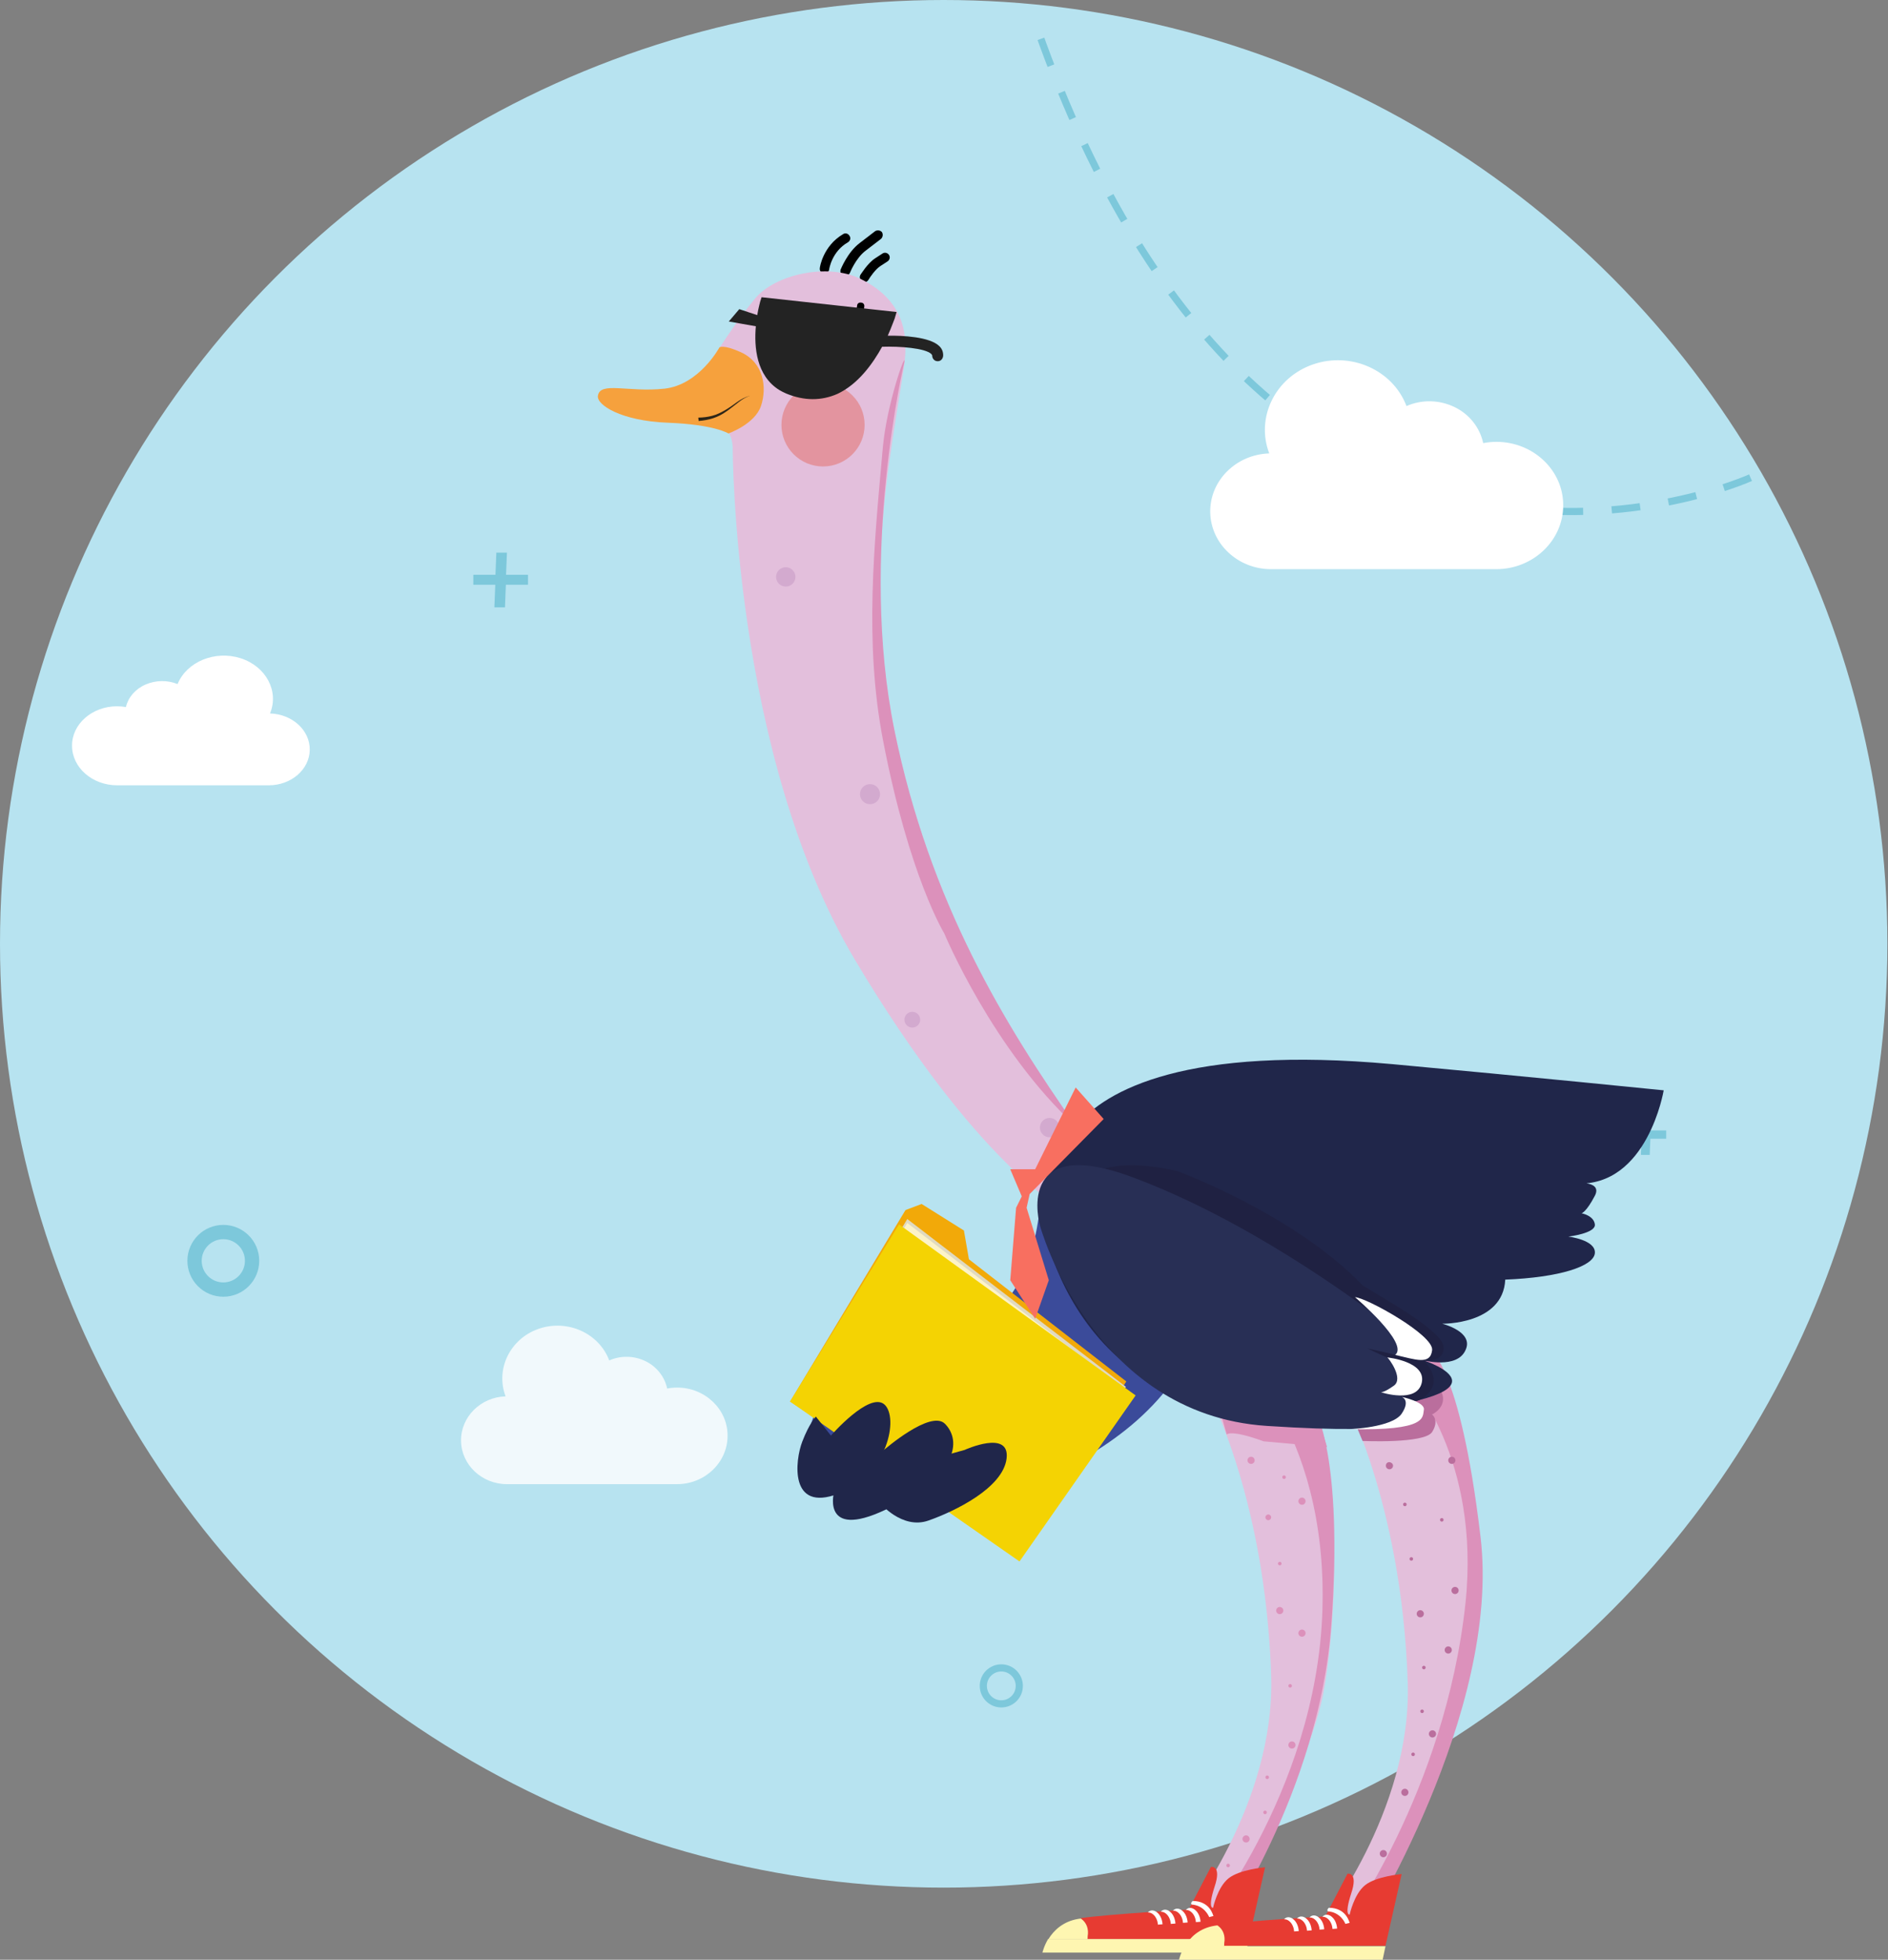 <svg width="264" height="274" viewBox="0 0 264 274" fill="none" xmlns="http://www.w3.org/2000/svg">
<rect x="0" y="0" width="264" height="274" fill="#808080" stroke="none"/>
<circle cx="131.956" cy="131.956" r="131.956" fill="#B7E3F0"/>
<path d="M70.724 77.568L70.73 77.412H70.574H69.693H69.549L69.543 77.556L69.423 80.512H66.482H66.332V80.662V81.452V81.602H66.482H69.411L69.291 84.607L69.285 84.763H69.441H70.322H70.466L70.472 84.619L70.592 81.602H73.533H73.683V81.452V80.662V80.512H73.533H70.604L70.724 77.568Z" fill="#7DC8DB" stroke="#7DC8DB" stroke-width="0.3"/>
<path d="M230.722 156.137L230.729 155.981H230.572H229.943H229.799L229.793 156.125L229.709 158.196H227.649H227.499V158.346V158.91V159.06H227.649H229.697L229.613 161.162L229.607 161.318H229.763H230.393H230.537L230.542 161.174L230.627 159.06H232.686H232.836V158.91V158.346V158.196H232.686H230.639L230.722 156.137Z" fill="#7DC8DB" stroke="#7DC8DB" stroke-width="0.3"/>
<circle cx="31.226" cy="176.277" r="4.022" stroke="#7DC8DB" stroke-width="2"/>
<circle cx="140.014" cy="235.708" r="2.515" stroke="#7DC8DB"/>
<path d="M244.774 66.787C244.774 66.787 177.887 97.153 145.051 4.029" stroke="#7DC8DB" stroke-dasharray="4 4"/>
<path d="M209.25 61.776C208.632 61.776 208.014 61.835 207.396 61.953C206.932 59.775 205.449 57.892 203.347 56.892C201.245 55.892 198.804 55.833 196.671 56.774C194.755 51.714 188.883 49.124 183.598 50.949C178.313 52.773 175.563 58.363 177.479 63.394C172.843 63.541 169.165 67.19 169.227 71.603C169.289 76.016 173.09 79.576 177.726 79.576H209.219C214.38 79.576 218.584 75.575 218.584 70.662C218.614 65.777 214.411 61.776 209.25 61.776Z" fill="white"/>
<path d="M94.689 194C94.222 194 93.755 194.044 93.289 194.134C92.939 192.482 91.818 191.053 90.231 190.294C88.645 189.536 86.801 189.491 85.191 190.205C83.744 186.366 79.31 184.402 75.319 185.786C71.329 187.17 69.251 191.41 70.698 195.227C67.198 195.339 64.421 198.107 64.467 201.455C64.514 204.803 67.385 207.503 70.885 207.503H94.666C98.563 207.503 101.737 204.468 101.737 200.74C101.76 197.035 98.586 194 94.689 194Z" fill="white" fill-opacity="0.8"/>
<path d="M16.359 98.747C16.775 98.747 17.192 98.783 17.608 98.856C17.92 97.505 18.919 96.336 20.335 95.715C21.75 95.094 23.394 95.058 24.831 95.642C26.121 92.501 30.076 90.894 33.635 92.026C37.194 93.159 39.047 96.629 37.756 99.751C40.878 99.843 43.355 102.107 43.313 104.846C43.272 107.586 40.712 109.795 37.59 109.795H16.38C12.904 109.795 10.073 107.312 10.073 104.262C10.052 101.231 12.883 98.747 16.359 98.747Z" fill="white"/>
<g clip-path="url(#clip0)">
<path d="M115.286 38.249C115.236 38.249 115.236 38.249 115.186 38.249C114.835 38.198 114.585 37.848 114.635 37.497C114.635 37.346 115.086 34.389 117.893 32.734C118.194 32.534 118.595 32.634 118.795 32.985C118.996 33.286 118.896 33.687 118.545 33.888C116.289 35.191 115.938 37.647 115.938 37.697C115.888 37.998 115.587 38.249 115.286 38.249Z" fill="black"/>
<path d="M118.194 38.6C118.094 38.6 118.043 38.6 117.943 38.55C117.592 38.399 117.442 38.048 117.542 37.697C117.592 37.597 118.495 35.291 120.199 33.988C121.753 32.785 122.354 32.334 122.354 32.334C122.655 32.133 123.056 32.183 123.307 32.434C123.507 32.735 123.457 33.136 123.207 33.386C123.207 33.386 122.605 33.837 121.051 35.041C119.648 36.093 118.846 38.148 118.846 38.148C118.695 38.449 118.445 38.6 118.194 38.6Z" fill="black"/>
<path d="M120.901 39.452C120.8 39.452 120.65 39.402 120.55 39.352C120.249 39.151 120.149 38.75 120.299 38.449C120.349 38.399 121.302 36.795 122.404 36.093L123.407 35.442C123.708 35.241 124.109 35.342 124.309 35.642C124.51 35.943 124.41 36.344 124.109 36.544L123.106 37.196C122.404 37.647 121.653 38.75 121.452 39.101C121.352 39.302 121.101 39.452 120.901 39.452Z" fill="black"/>
<path d="M120.349 39.001C115.687 36.695 108.369 38.399 105.612 41.707C102.855 45.016 99.797 49.878 99.797 49.878L101.752 60.355C101.752 60.355 102.353 60.906 102.454 62.46C102.454 62.46 102.404 105.42 119.547 134.193C136.691 162.967 148.671 169.082 148.671 169.082L155.288 181.414L161.805 166.125L150.476 157.603C150.476 157.603 138.997 146.124 129.422 118.253C119.096 88.026 123.858 68.075 126.365 51.583C126.866 48.023 127.267 42.409 120.349 39.001Z" fill="#E3BFDC"/>
<path d="M118.895 44.866C118.645 44.866 118.394 44.665 118.394 44.415C118.394 44.164 118.595 43.913 118.845 43.863C118.996 43.863 119.747 43.713 119.848 42.76C119.848 42.46 120.098 42.259 120.399 42.309C120.7 42.309 120.9 42.56 120.85 42.861C120.75 44.314 119.547 44.816 118.895 44.866Z" fill="black"/>
<path d="M120.099 45.968C120.049 45.968 119.999 45.968 119.949 45.968C119.648 45.968 119.447 45.718 119.497 45.417C119.497 45.166 119.748 44.916 120.049 44.966C120.149 44.966 120.5 44.966 120.751 44.765C120.851 44.665 120.951 44.515 120.951 44.314C120.951 44.014 121.202 43.813 121.503 43.863C121.803 43.863 122.004 44.114 121.954 44.415C121.904 44.916 121.753 45.317 121.402 45.568C120.951 45.918 120.4 45.968 120.099 45.968Z" fill="black"/>
<path opacity="0.5" d="M115.086 65.217C118.297 65.217 120.901 62.614 120.901 59.403C120.901 56.191 118.297 53.588 115.086 53.588C111.874 53.588 109.271 56.191 109.271 59.403C109.271 62.614 111.874 65.217 115.086 65.217Z" fill="#E56B63"/>
<path d="M115.086 54.791C118.38 54.791 121.051 52.12 121.051 48.826C121.051 45.531 118.38 42.861 115.086 42.861C111.791 42.861 109.121 45.531 109.121 48.826C109.121 52.12 111.791 54.791 115.086 54.791Z" fill="white"/>
<path d="M145.614 165.874C145.614 165.874 145.564 179.409 138.195 184.071C130.826 188.733 126.916 187.88 116.941 189.735C116.941 189.735 115.186 193.695 114.885 194.347C115.637 195.149 111.326 200.863 113.732 203.671C116.139 206.478 118.645 205.826 118.645 205.826C118.645 205.826 119.497 207.33 121.502 207.881C123.457 208.433 125.512 208.232 125.512 208.232C125.512 208.232 126.766 209.887 129.071 209.586C131.428 209.285 133.332 209.937 133.332 209.937C133.332 209.937 134.886 209.937 138.245 209.285C141.654 208.583 178.447 198.207 167.219 164.32C166.116 161.363 153.183 153.242 145.614 165.874Z" fill="#3B4B9A"/>
<path d="M126.615 169.183L157.494 193.144L142.406 216.854L110.474 195.951L126.615 169.183Z" fill="#F2A909"/>
<path d="M134.786 172.04L128.871 168.33L126.615 169.182L128.169 177.253L135.789 177.804L134.786 172.04Z" fill="#F2A909"/>
<path d="M126.866 170.436L111.527 195.75L140.902 216.102L157.444 193.896L126.866 170.436Z" fill="#E0DAC1"/>
<path d="M126.866 170.987L111.477 196.302L140.851 216.654L157.394 194.447L126.866 170.987Z" fill="#FCF3C8"/>
<path d="M125.713 171.188L158.797 195.098L142.556 218.308L110.474 195.951L125.713 171.188Z" fill="#F4D303"/>
<path d="M116.189 200.713C116.189 200.713 121.552 194.547 123.658 196.352C125.713 198.156 124.159 206.227 117.241 208.834C110.324 211.49 111.176 204.172 112.178 201.565C113.181 198.959 114.083 198.056 114.083 198.056L116.189 200.713Z" fill="#20264A"/>
<path d="M123.608 202.718C123.608 202.718 130.124 197.054 132.129 199.059C134.135 201.064 134.586 205.626 124.711 210.639C114.835 215.701 116.59 208.784 116.59 208.784L123.608 202.718Z" fill="#20264A"/>
<path d="M123.006 210.087C123.006 210.087 126.114 213.896 129.823 212.593C133.533 211.29 140.25 208.031 140.751 203.921C141.252 199.81 134.886 202.718 134.886 202.718L129.121 204.322L123.006 210.087Z" fill="#20264A"/>
<path d="M183.962 222.669C184.1 222.669 184.212 222.557 184.212 222.418C184.212 222.28 184.1 222.168 183.962 222.168C183.823 222.168 183.711 222.28 183.711 222.418C183.711 222.557 183.823 222.669 183.962 222.669Z" fill="#DC91BB"/>
<path d="M183.711 216.554C183.849 216.554 183.961 216.441 183.961 216.303C183.961 216.164 183.849 216.052 183.711 216.052C183.572 216.052 183.46 216.164 183.46 216.303C183.46 216.441 183.572 216.554 183.711 216.554Z" fill="#DC91BB"/>
<path d="M168.472 193.645C168.472 193.645 169.825 196.051 171.48 200.563C173.986 207.33 177.244 218.859 177.746 234.249C178.347 252.395 165.464 268.386 165.464 268.386H170.728C170.728 268.386 183.109 248.084 185.165 236.103C187.22 224.123 187.821 201.866 180.954 190.537C174.036 179.208 168.472 193.645 168.472 193.645Z" fill="#E3BFDC"/>
<path d="M171.78 188.231C171.78 188.231 185.716 199.309 184.914 225.125C184.112 250.941 167.319 270.742 167.319 270.742L170.527 270.391C170.527 270.391 184.463 250.69 186.167 227.13C187.871 203.57 183.861 197.104 183.861 197.104L171.78 188.231Z" fill="#DC91BB"/>
<path d="M174.237 272.997L174.638 271.092H146.566C145.965 272.095 145.764 272.997 145.764 272.997H174.237Z" fill="#FEF6B1"/>
<path d="M152.08 270.34C152.08 270.641 152.08 270.892 152.03 271.092H174.638L176.893 261.067C176.893 261.067 173.334 261.368 171.78 262.621C170.226 263.874 169.625 266.731 169.625 266.731C169.625 266.731 168.823 266.932 169.825 263.824C170.878 260.716 169.324 261.017 169.324 261.017L166.216 266.982C166.216 266.982 155.389 267.583 151.078 268.185C151.679 268.636 152.13 269.338 152.08 270.34Z" fill="#E73B32"/>
<path d="M146.616 271.092H152.08C152.08 270.841 152.08 270.591 152.13 270.34C152.18 269.338 151.729 268.636 151.128 268.235C151.027 268.235 150.877 268.285 150.777 268.285C148.621 268.636 147.318 269.939 146.616 271.092Z" fill="#FEF6B1"/>
<path d="M163.71 268.987C163.71 268.987 163.71 268.385 163.309 267.834C162.958 267.383 162.607 267.282 162.306 267.282C162.757 266.781 163.359 267.032 163.66 267.332C164.311 267.884 164.361 268.886 164.361 268.937L163.71 268.987H164.01H163.71Z" fill="white"/>
<path d="M161.906 269.087C161.906 269.087 161.906 268.486 161.504 267.934C161.154 267.483 160.803 267.383 160.502 267.383C160.953 266.882 161.555 267.132 161.855 267.433C162.507 267.984 162.557 268.987 162.557 269.037L161.906 269.087H162.206H161.906Z" fill="white"/>
<path d="M167.219 268.736C167.219 268.736 167.219 268.135 166.818 267.583C166.467 267.132 166.116 267.032 165.815 267.032C166.267 266.531 166.868 266.781 167.169 267.082C167.821 267.633 167.871 268.636 167.871 268.686L167.219 268.736H167.52H167.219Z" fill="white"/>
<path d="M165.414 268.837C165.414 268.837 165.414 268.235 165.013 267.684C164.662 267.233 164.312 267.132 164.011 267.132C164.462 266.631 165.063 266.882 165.364 267.183C166.016 267.734 166.066 268.736 166.066 268.787L165.414 268.837H165.715H165.414Z" fill="white"/>
<path d="M169.074 268.035C169.074 267.984 168.422 266.38 166.618 266.28C166.618 266.28 166.417 266.08 166.768 265.779C169.224 265.779 169.625 267.834 169.675 267.884L169.074 268.035Z" fill="white"/>
<path d="M174.938 204.673C175.215 204.673 175.44 204.449 175.44 204.172C175.44 203.895 175.215 203.671 174.938 203.671C174.661 203.671 174.437 203.895 174.437 204.172C174.437 204.449 174.661 204.673 174.938 204.673Z" fill="#DC91BB"/>
<path d="M178.949 218.859C179.087 218.859 179.2 218.747 179.2 218.609C179.2 218.47 179.087 218.358 178.949 218.358C178.81 218.358 178.698 218.47 178.698 218.609C178.698 218.747 178.81 218.859 178.949 218.859Z" fill="#DC91BB"/>
<path d="M179.55 206.778C179.688 206.778 179.801 206.666 179.801 206.528C179.801 206.389 179.688 206.277 179.55 206.277C179.412 206.277 179.299 206.389 179.299 206.528C179.299 206.666 179.412 206.778 179.55 206.778Z" fill="#DC91BB"/>
<path d="M182.057 210.388C182.334 210.388 182.558 210.163 182.558 209.886C182.558 209.609 182.334 209.385 182.057 209.385C181.78 209.385 181.556 209.609 181.556 209.886C181.556 210.163 181.78 210.388 182.057 210.388Z" fill="#DC91BB"/>
<path d="M182.057 228.835C182.334 228.835 182.558 228.61 182.558 228.334C182.558 228.057 182.334 227.832 182.057 227.832C181.78 227.832 181.556 228.057 181.556 228.334C181.556 228.61 181.78 228.835 182.057 228.835Z" fill="#DC91BB"/>
<path d="M178.949 225.677C179.225 225.677 179.45 225.452 179.45 225.175C179.45 224.899 179.225 224.674 178.949 224.674C178.672 224.674 178.447 224.899 178.447 225.175C178.447 225.452 178.672 225.677 178.949 225.677Z" fill="#DC91BB"/>
<path d="M180.653 244.475C180.93 244.475 181.154 244.25 181.154 243.973C181.154 243.697 180.93 243.472 180.653 243.472C180.376 243.472 180.152 243.697 180.152 243.973C180.152 244.25 180.376 244.475 180.653 244.475Z" fill="#DC91BB"/>
<path d="M174.237 257.608C174.513 257.608 174.738 257.384 174.738 257.107C174.738 256.83 174.513 256.605 174.237 256.605C173.96 256.605 173.735 256.83 173.735 257.107C173.735 257.384 173.96 257.608 174.237 257.608Z" fill="#DC91BB"/>
<path d="M180.402 235.953C180.541 235.953 180.653 235.84 180.653 235.702C180.653 235.564 180.541 235.451 180.402 235.451C180.264 235.451 180.152 235.564 180.152 235.702C180.152 235.84 180.264 235.953 180.402 235.953Z" fill="#DC91BB"/>
<path d="M177.345 212.543C177.566 212.543 177.746 212.364 177.746 212.142C177.746 211.921 177.566 211.741 177.345 211.741C177.123 211.741 176.944 211.921 176.944 212.142C176.944 212.364 177.123 212.543 177.345 212.543Z" fill="#DC91BB"/>
<path d="M177.194 248.735C177.333 248.735 177.445 248.623 177.445 248.485C177.445 248.346 177.333 248.234 177.194 248.234C177.056 248.234 176.944 248.346 176.944 248.485C176.944 248.623 177.056 248.735 177.194 248.735Z" fill="#DC91BB"/>
<path d="M176.894 253.648C177.032 253.648 177.144 253.536 177.144 253.397C177.144 253.259 177.032 253.146 176.894 253.146C176.755 253.146 176.643 253.259 176.643 253.397C176.643 253.536 176.755 253.648 176.894 253.648Z" fill="#DC91BB"/>
<path d="M171.731 261.067C171.869 261.067 171.981 260.955 171.981 260.816C171.981 260.678 171.869 260.566 171.731 260.566C171.592 260.566 171.48 260.678 171.48 260.816C171.48 260.955 171.592 261.067 171.731 261.067Z" fill="#DC91BB"/>
<path d="M176.693 201.515C172.031 199.811 171.53 200.563 171.53 200.563L170.227 195.901L183.962 197.104L185.566 202.317L176.693 201.515Z" fill="#DC91BB"/>
<path d="M187.571 194.598C187.571 194.598 195.992 209.586 196.844 235.201C197.446 253.347 184.563 269.338 184.563 269.338H189.826C189.826 269.338 200.955 248.736 204.263 237.056C207.421 225.877 206.92 202.818 200.052 191.49C193.135 180.211 187.571 194.598 187.571 194.598Z" fill="#E3BFDB"/>
<path d="M197.095 192.943C197.095 192.943 207.071 203.821 204.915 224.173C202.058 250.64 187.872 269.689 187.872 269.689L190.428 270.391C190.428 270.391 209.978 239.462 207.02 214.849C204.113 190.286 199.752 188.532 199.752 188.532L197.095 192.943Z" fill="#DC91BB"/>
<path d="M190.528 201.465C190.528 201.465 199.2 201.866 200.253 200.212C201.306 198.558 200.253 197.756 200.253 197.756C200.253 197.756 202.408 196.753 201.606 194.698C200.403 191.64 188.673 197.004 188.673 197.004L190.528 201.465Z" fill="#BA6E9D"/>
<path d="M194.789 204.924C194.789 205.175 194.589 205.425 194.288 205.425C194.037 205.425 193.787 205.225 193.787 204.924C193.787 204.623 193.987 204.423 194.288 204.423C194.589 204.473 194.789 204.673 194.789 204.924Z" fill="#BA6E9D"/>
<path d="M201.607 212.744C201.745 212.744 201.857 212.631 201.857 212.493C201.857 212.355 201.745 212.242 201.607 212.242C201.468 212.242 201.356 212.355 201.356 212.493C201.356 212.631 201.468 212.744 201.607 212.744Z" fill="#BA6E9D"/>
<path d="M196.444 210.588C196.582 210.588 196.694 210.476 196.694 210.338C196.694 210.199 196.582 210.087 196.444 210.087C196.305 210.087 196.193 210.199 196.193 210.338C196.193 210.476 196.305 210.588 196.444 210.588Z" fill="#BA6E9D"/>
<path d="M197.346 218.208C197.484 218.208 197.596 218.095 197.596 217.957C197.596 217.819 197.484 217.706 197.346 217.706C197.207 217.706 197.095 217.819 197.095 217.957C197.095 218.095 197.207 218.208 197.346 218.208Z" fill="#BA6E9D"/>
<path d="M199.1 233.396C199.239 233.396 199.351 233.284 199.351 233.146C199.351 233.007 199.239 232.895 199.1 232.895C198.962 232.895 198.85 233.007 198.85 233.146C198.85 233.284 198.962 233.396 199.1 233.396Z" fill="#BA6E9D"/>
<path d="M203.461 222.87C203.738 222.87 203.963 222.645 203.963 222.368C203.963 222.091 203.738 221.867 203.461 221.867C203.184 221.867 202.96 222.091 202.96 222.368C202.96 222.645 203.184 222.87 203.461 222.87Z" fill="#BA6E9D"/>
<path d="M200.303 242.921C200.58 242.921 200.804 242.696 200.804 242.419C200.804 242.143 200.58 241.918 200.303 241.918C200.026 241.918 199.802 242.143 199.802 242.419C199.802 242.696 200.026 242.921 200.303 242.921Z" fill="#BA6E9D"/>
<path d="M196.443 251.092C196.72 251.092 196.944 250.867 196.944 250.59C196.944 250.314 196.72 250.089 196.443 250.089C196.166 250.089 195.942 250.314 195.942 250.59C195.942 250.867 196.166 251.092 196.443 251.092Z" fill="#BA6E9D"/>
<path d="M193.435 259.663C193.712 259.663 193.937 259.439 193.937 259.162C193.937 258.885 193.712 258.661 193.435 258.661C193.159 258.661 192.934 258.885 192.934 259.162C192.934 259.439 193.159 259.663 193.435 259.663Z" fill="#BA6E9D"/>
<path d="M203.01 204.673C203.287 204.673 203.511 204.449 203.511 204.172C203.511 203.895 203.287 203.671 203.01 203.671C202.733 203.671 202.509 203.895 202.509 204.172C202.509 204.449 202.733 204.673 203.01 204.673Z" fill="#BA6E9D"/>
<path d="M198.85 239.512C198.988 239.512 199.1 239.4 199.1 239.261C199.1 239.123 198.988 239.011 198.85 239.011C198.711 239.011 198.599 239.123 198.599 239.261C198.599 239.4 198.711 239.512 198.85 239.512Z" fill="#BA6E9D"/>
<path d="M197.596 245.527C197.735 245.527 197.847 245.415 197.847 245.277C197.847 245.138 197.735 245.026 197.596 245.026C197.458 245.026 197.346 245.138 197.346 245.277C197.346 245.415 197.458 245.527 197.596 245.527Z" fill="#BA6E9D"/>
<path d="M202.509 231.191C202.785 231.191 203.01 230.966 203.01 230.69C203.01 230.413 202.785 230.188 202.509 230.188C202.232 230.188 202.007 230.413 202.007 230.69C202.007 230.966 202.232 231.191 202.509 231.191Z" fill="#BA6E9D"/>
<path d="M198.599 226.128C198.876 226.128 199.1 225.904 199.1 225.627C199.1 225.35 198.876 225.125 198.599 225.125C198.322 225.125 198.098 225.35 198.098 225.627C198.098 225.904 198.322 226.128 198.599 226.128Z" fill="#BA6E9D"/>
<path d="M193.335 274L193.736 272.095H165.665C165.063 273.098 164.863 274 164.863 274H193.335Z" fill="#FEF6B1"/>
<path d="M171.179 271.293C171.179 271.594 171.179 271.844 171.129 272.045H193.736L195.992 262.019C195.992 262.019 192.433 262.32 190.879 263.573C189.325 264.827 188.724 267.684 188.724 267.684C188.724 267.684 187.922 267.884 188.924 264.776C189.977 261.669 188.423 261.969 188.423 261.969L185.315 267.935C185.315 267.935 174.487 268.536 170.176 269.138C170.778 269.589 171.229 270.291 171.179 271.293Z" fill="#E73B32"/>
<path d="M165.715 272.045H171.179C171.179 271.795 171.179 271.544 171.229 271.293C171.279 270.291 170.828 269.589 170.226 269.188C170.126 269.188 169.976 269.238 169.875 269.238C167.67 269.589 166.417 270.892 165.715 272.045Z" fill="#FEF6B1"/>
<path d="M182.759 269.939C182.759 269.939 182.759 269.338 182.358 268.786C182.007 268.335 181.656 268.235 181.355 268.235C181.806 267.734 182.408 267.984 182.708 268.285C183.36 268.837 183.41 269.839 183.41 269.889L182.759 269.939H183.059H182.759Z" fill="white"/>
<path d="M180.954 270.04C180.954 270.04 180.954 269.438 180.553 268.887C180.202 268.436 179.851 268.336 179.55 268.336C180.001 267.834 180.603 268.085 180.904 268.386C181.555 268.937 181.606 269.94 181.606 269.99L180.954 270.04H181.255H180.954Z" fill="white"/>
<path d="M186.318 269.689C186.318 269.689 186.318 269.087 185.917 268.536C185.566 268.085 185.215 267.984 184.914 267.984C185.365 267.483 185.967 267.734 186.268 268.035C186.919 268.586 186.969 269.589 186.969 269.639L186.318 269.689H186.618H186.318Z" fill="white"/>
<path d="M184.513 269.789C184.513 269.789 184.513 269.187 184.112 268.636C183.761 268.185 183.41 268.085 183.109 268.085C183.561 267.583 184.162 267.834 184.463 268.135C185.114 268.686 185.165 269.689 185.165 269.739L184.513 269.789H184.814H184.513Z" fill="white"/>
<path d="M188.122 268.987C188.122 268.937 187.471 267.333 185.666 267.233C185.666 267.233 185.465 267.032 185.816 266.731C188.273 266.731 188.674 268.787 188.724 268.837L188.122 268.987Z" fill="white"/>
<path d="M150.426 157.503C145.413 163.718 145.363 168.781 145.363 168.781C145.363 168.781 148.771 200.713 184.513 197.705C214.539 195.199 199.05 190.186 199.05 190.186C199.05 190.186 203.712 191.439 204.915 188.782C206.168 186.176 201.656 185.073 201.656 185.073C201.656 185.073 210.178 185.223 210.479 178.907C218.048 178.606 222.86 177.052 223.011 175.198C223.161 173.343 219.301 172.892 219.301 172.892C219.301 172.892 223.161 172.441 223.011 171.188C222.86 169.934 221.156 169.634 221.156 169.634C221.156 169.634 221.808 169.483 223.011 167.177C224.214 164.871 219.602 165.423 220.354 165.473C230.38 165.974 232.635 152.44 232.635 152.44C232.635 152.44 213.286 150.485 194.689 148.78C166.015 146.174 154.586 152.339 150.426 157.503Z" fill="#20264A"/>
<path d="M164.612 163.719C164.612 163.719 181.054 169.784 190.528 179.709C193.836 181.765 201.656 186.076 201.857 188.281C202.057 190.487 199.15 190.236 199.15 190.236C199.15 190.236 200.954 192.041 200.353 193.745C199.751 195.449 198.047 195.901 198.047 195.901L160.15 183.268C160.15 183.268 152.481 163.618 153.133 163.719C153.784 163.819 156.24 161.864 164.612 163.719Z" fill="#1F2142"/>
<path d="M145.413 171.338C145.413 171.338 152.581 197.755 177.144 199.36C197.797 200.713 198.95 198.608 198.799 196.903C198.649 195.199 191.08 194.447 191.08 194.447C191.08 194.447 198.348 195.7 198.799 193.344C199.25 190.988 197.095 191.489 191.23 188.532C197.245 189.785 198.148 190.687 198.849 188.532C199.551 186.376 195.09 185.925 192.132 183.72C189.175 181.564 174.387 170.536 158.296 164.571C141.704 158.405 145.413 171.338 145.413 171.338Z" fill="#282F55"/>
<path d="M189.476 181.364C189.476 181.364 197.095 187.83 195.09 189.434C197.947 190.086 200.002 190.888 200.253 188.783C200.554 186.677 191.03 181.414 189.476 181.364Z" fill="white"/>
<path d="M193.987 189.785C194.137 189.835 196.343 192.742 194.889 193.745C193.485 194.748 193.084 194.647 193.084 194.647C193.084 194.647 198.097 196.302 198.799 193.344C199.501 190.336 193.987 189.785 193.987 189.785Z" fill="white"/>
<path d="M188.724 199.811C188.724 199.811 194.639 199.61 195.992 197.655C197.295 195.7 195.992 195.299 195.992 195.299C195.992 195.299 199.301 196.001 199.1 197.104C198.9 198.156 199.601 200.061 188.724 199.811Z" fill="white"/>
<path d="M83.606 55.342C83.405 56.595 86.814 58.851 93.38 59.102C99.947 59.352 101.852 60.606 101.852 60.606C101.852 60.606 105.562 59.302 106.414 56.746C107.266 54.189 106.815 50.68 103.556 49.227C101.1 48.124 100.599 48.575 100.599 48.575C100.599 48.575 97.792 53.788 92.929 54.34C87.816 54.891 83.906 53.287 83.606 55.342Z" fill="#F6A13D"/>
<path d="M97.641 58.387C98.31 58.375 98.94 58.304 99.591 58.134C100.242 57.965 100.815 57.676 101.399 57.339C101.983 57.002 102.528 56.605 103.074 56.208C103.619 55.811 104.252 55.484 104.903 55.314C104.241 55.533 103.707 55.881 103.151 56.327C102.606 56.724 102.099 57.18 101.564 57.528C101.019 57.925 100.386 58.252 99.725 58.47C99.064 58.689 98.374 58.799 97.695 58.86L97.641 58.387Z" fill="#2D2618"/>
<path d="M123.457 62.46C122.204 76.346 120.851 89.78 123.457 103.415C127.117 122.513 132.029 130.484 132.029 130.484C132.029 130.484 138.796 146.775 150.476 157.503C140.601 143.417 130.024 126.373 125.061 102.061C120.049 77.499 126.465 50.58 126.465 50.58C126.665 49.026 124.009 56.495 123.457 62.46Z" fill="#DC91BB"/>
<path d="M109.872 82.01C110.62 82.01 111.226 81.404 111.226 80.657C111.226 79.909 110.62 79.303 109.872 79.303C109.125 79.303 108.519 79.909 108.519 80.657C108.519 81.404 109.125 82.01 109.872 82.01Z" fill="#D3AACF"/>
<path d="M121.653 112.438C122.428 112.438 123.056 111.81 123.056 111.034C123.056 110.259 122.428 109.631 121.653 109.631C120.877 109.631 120.249 110.259 120.249 111.034C120.249 111.81 120.877 112.438 121.653 112.438Z" fill="#D3AACF"/>
<path d="M127.568 143.668C128.177 143.668 128.67 143.174 128.67 142.565C128.67 141.956 128.177 141.462 127.568 141.462C126.959 141.462 126.465 141.956 126.465 142.565C126.465 143.174 126.959 143.668 127.568 143.668Z" fill="#D3AACF"/>
<path d="M146.767 159.007C147.514 159.007 148.12 158.401 148.12 157.653C148.12 156.906 147.514 156.3 146.767 156.3C146.019 156.3 145.413 156.906 145.413 157.653C145.413 158.401 146.019 159.007 146.767 159.007Z" fill="#D3AACF"/>
<path d="M114.662 52.681C116.461 52.681 117.92 51.222 117.92 49.422C117.92 47.623 116.461 46.164 114.662 46.164C112.862 46.164 111.403 47.623 111.403 49.422C111.403 51.222 112.862 52.681 114.662 52.681Z" fill="black"/>
<path d="M114.662 45.162V48.671L117.068 46.164L114.662 45.162Z" fill="white"/>
<path d="M131.881 49.755C131.909 49.231 131.726 48.755 131.348 48.398C130.01 47.076 126.201 46.907 124.137 46.932C124.723 45.617 125.048 44.62 125.103 44.534L125.374 43.622L106.494 41.556L106.299 42.155C106.288 42.268 106.054 43.023 105.885 44.059L103.376 43.222L101.906 44.949L105.689 45.618C105.431 48.521 105.755 52.511 108.95 54.519C109.252 54.709 109.625 54.883 109.954 55.03C112.444 56.053 114.848 56.061 117.097 55.07C120 53.709 122.041 50.844 123.346 48.479C125.805 48.401 129.376 48.661 130.234 49.501C130.336 49.625 130.352 49.695 130.352 49.695C130.335 50.105 130.643 50.479 131.053 50.497C131.507 50.541 131.837 50.208 131.881 49.755Z" fill="#232323"/>
<path d="M154.33 156.453L143.979 166.942L143.551 168.864L146.654 178.99L144.75 184.379L141.265 178.99L142.081 168.864L142.873 167.266L141.265 163.475H144.75L150.41 152.043L154.33 156.453Z" fill="#F86F60"/>
</g>
<defs>
<clipPath id="clip0">
<rect width="149.08" height="241.766" fill="white" transform="translate(83.606 32.233)"/>
</clipPath>
</defs>
</svg>
